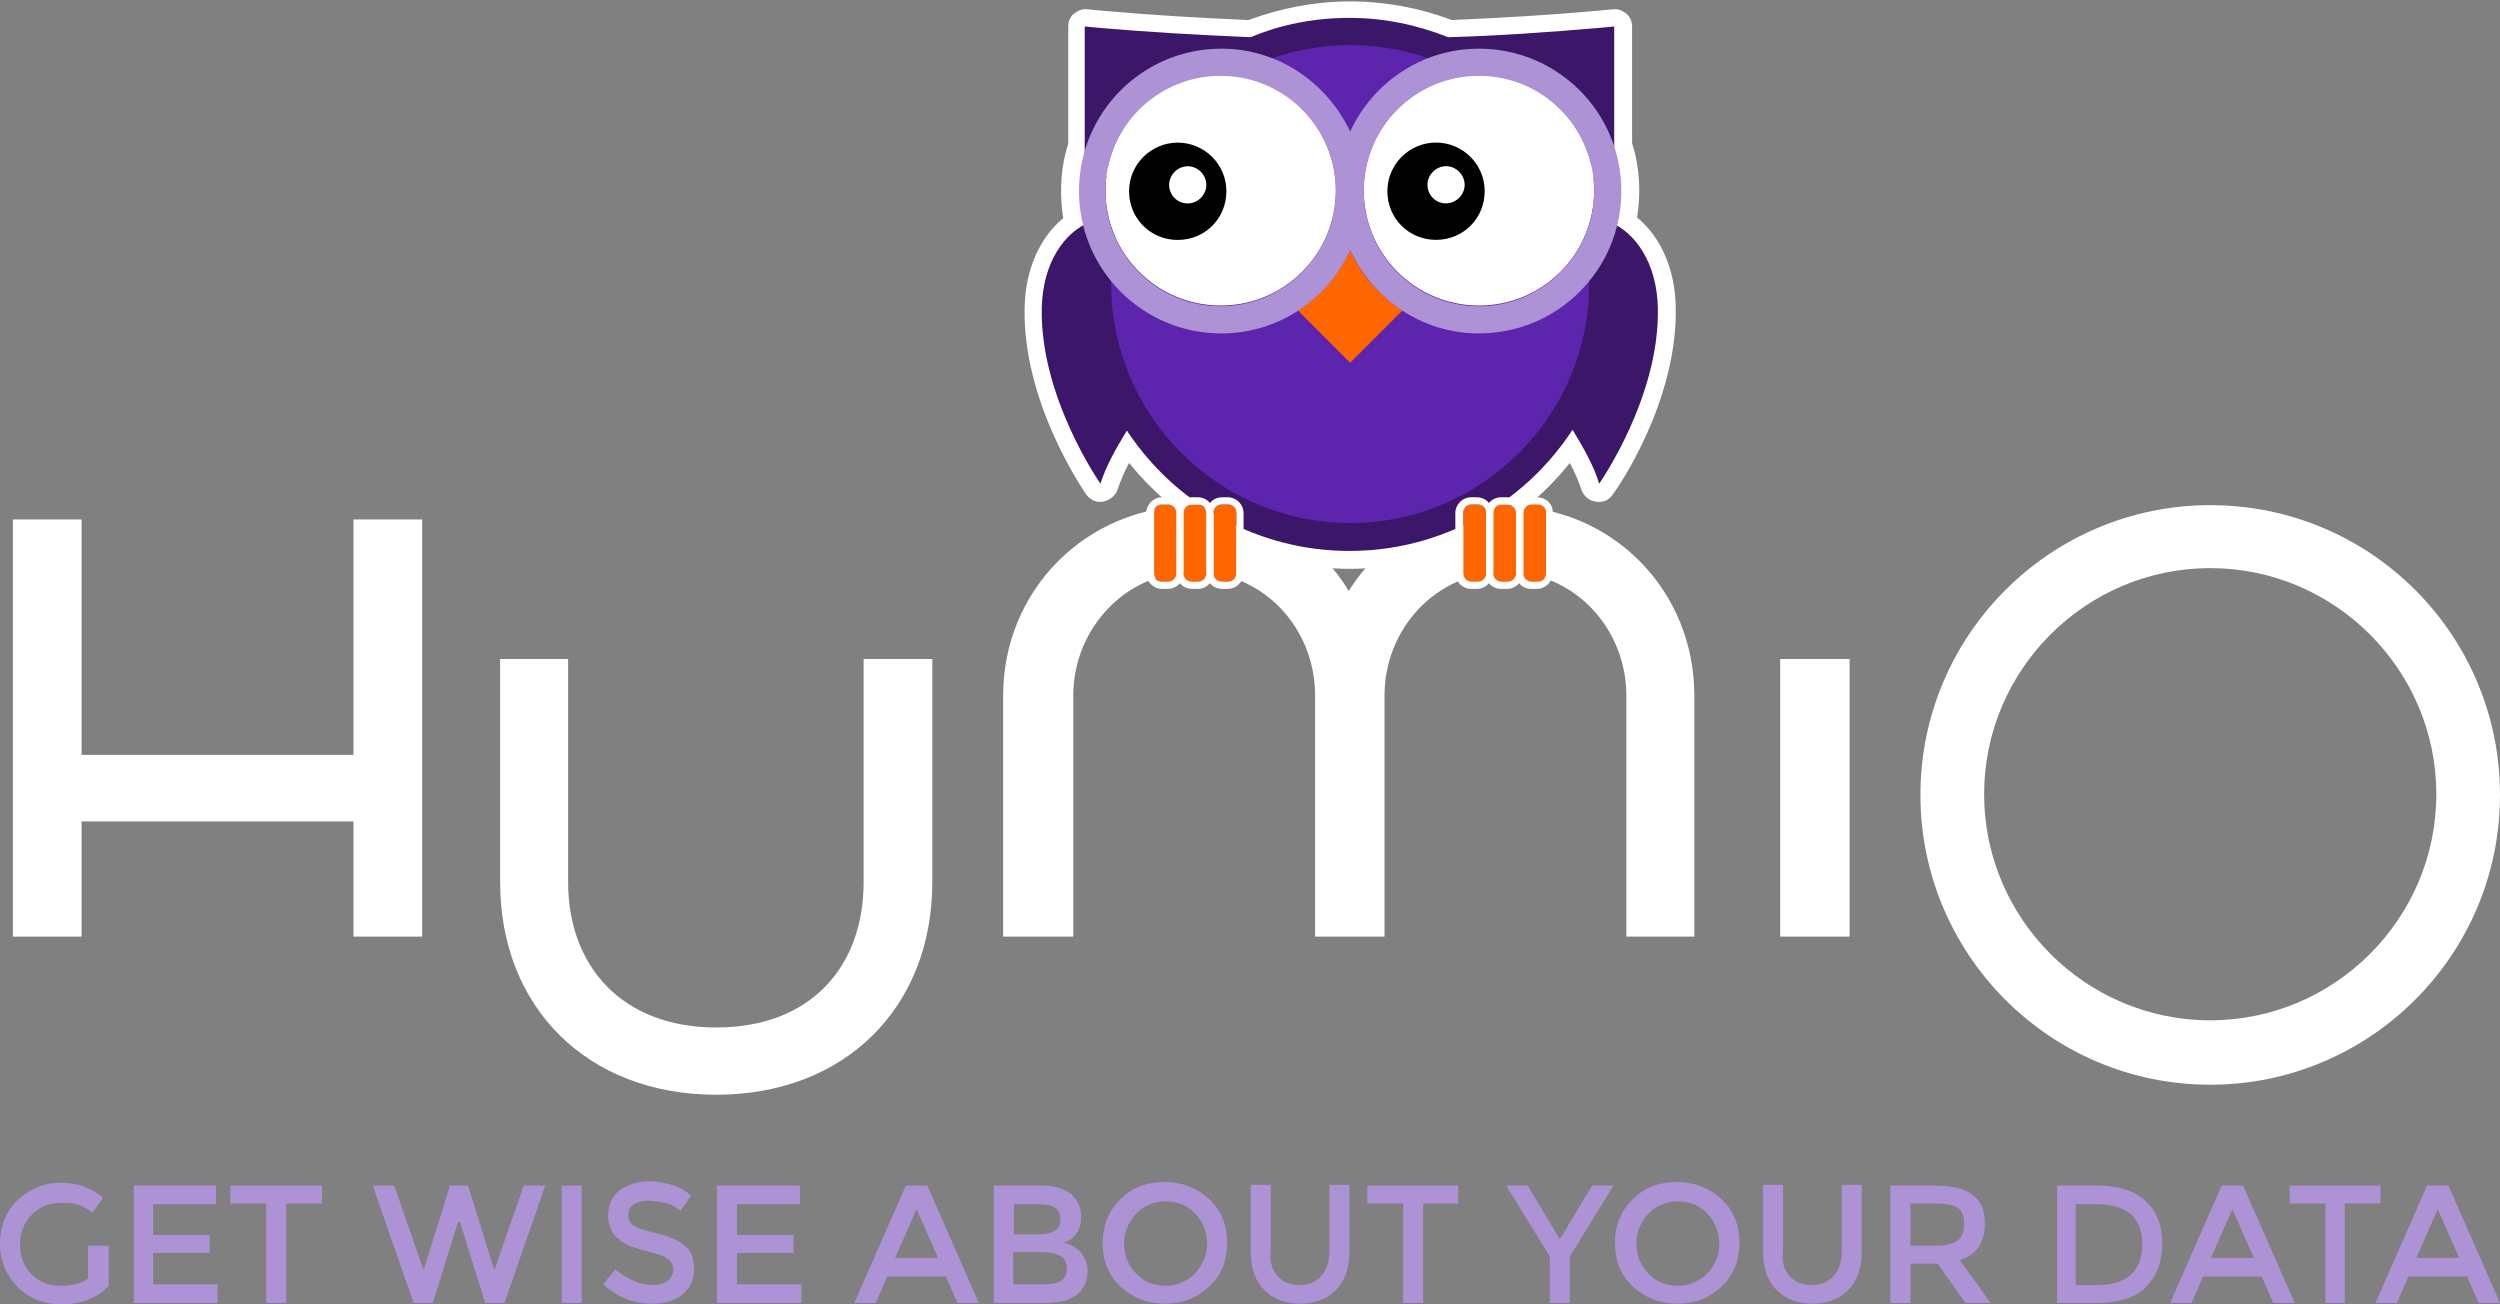 <svg version="1.1" id="owl" xmlns="http://www.w3.org/2000/svg" xmlns:xlink="http://www.w3.org/1999/xlink" x="0px" y="0px" viewBox="0 0 349.4 182.3" style="enable-background:new 0 0 349.4 182.3;" xml:space="preserve">
<rect x="0" y="0" width="349.4" height="182.3" fill="#808080" stroke="none"/>
<style type="text/css">
	.st0{fill:#AE92D6;}
	.st1{fill:#FFFFFF;}
	.st2{fill:#3C1669;}
	.st3{fill:#5D24AD;}
	.st4{fill:#FF6600;}
</style>
<g>
	<path class="st0" d="M12.4,174.1h2.8v5.6c-1.6,1.7-3.8,2.6-6.6,2.6c-2.4,0-4.5-0.8-6.1-2.4c-1.6-1.6-2.5-3.6-2.5-6.1
		c0-2.4,0.8-4.5,2.5-6.1c1.7-1.6,3.7-2.4,6-2.4s4.3,0.7,5.9,2.1l-1.5,2.1c-0.6-0.5-1.3-0.9-1.9-1.1c-0.6-0.2-1.4-0.3-2.3-0.3
		c-1.7,0-3.1,0.5-4.2,1.6s-1.7,2.5-1.7,4.2c0,1.7,0.5,3.1,1.6,4.2c1.1,1.1,2.4,1.6,4,1.6c1.6,0,2.9-0.3,3.9-1V174.1z"></path>
	<path class="st0" d="M30.2,165.7v2.6h-8.8v4.3h7.9v2.5h-7.9v4.4h9v2.6H18.7v-16.4H30.2z"></path>
	<path class="st0" d="M40,168.2v13.9h-2.8v-13.9h-5v-2.5H45v2.5H40z"></path>
	<path class="st0" d="M59.2,177.5l3.7-11.8h2.5l3.7,11.8l4.1-11.8h3l-5.7,16.4h-2.7l-3.5-11.3H64l-3.5,11.3h-2.7l-5.7-16.4h3
		L59.2,177.5z"></path>
	<path class="st0" d="M78.5,165.7h2.8v16.4h-2.8V165.7z"></path>
	<path class="st0" d="M90.6,167.8c-0.8,0-1.5,0.2-2,0.5c-0.5,0.3-0.8,0.8-0.8,1.5c0,0.7,0.3,1.2,0.8,1.5c0.5,0.4,1.6,0.7,3.3,1.1
		c1.7,0.4,3,1,3.8,1.7c0.9,0.7,1.3,1.8,1.3,3.3c0,1.4-0.5,2.6-1.6,3.5c-1.1,0.9-2.5,1.3-4.3,1.3c-2.6,0-4.8-0.9-6.8-2.7l1.7-2.1
		c1.7,1.4,3.4,2.2,5.2,2.2c0.9,0,1.6-0.2,2.1-0.6c0.5-0.4,0.8-0.9,0.8-1.5c0-0.6-0.2-1.1-0.7-1.5c-0.5-0.4-1.3-0.7-2.5-1
		c-1.2-0.3-2.1-0.6-2.7-0.8s-1.2-0.6-1.7-1c-1-0.7-1.5-1.9-1.5-3.4c0-1.5,0.6-2.7,1.7-3.5c1.1-0.8,2.5-1.2,4.1-1.2
		c1,0,2.1,0.2,3.1,0.5c1,0.3,1.9,0.8,2.7,1.5l-1.5,2.1c-0.5-0.4-1.1-0.8-2-1.1C92.2,168,91.4,167.8,90.6,167.8z"></path>
	<path class="st0" d="M111.8,165.7v2.6H103v4.3h7.9v2.5H103v4.4h9v2.6h-11.8v-16.4H111.8z"></path>
	<path class="st0" d="M124,178.4l-1.6,3.7h-3l7.2-16.4h3l7.2,16.4h-3l-1.6-3.7H124z M131.1,175.8l-3-6.8l-3,6.8H131.1z"></path>
	<path class="st0" d="M146.1,182.1h-7.2v-16.4h6.4c1.1,0,2.1,0.1,2.9,0.4c0.8,0.3,1.4,0.6,1.8,1.1c0.8,0.8,1.1,1.8,1.1,2.9
		c0,1.3-0.4,2.2-1.2,2.9c-0.3,0.2-0.5,0.4-0.6,0.4c-0.1,0.1-0.3,0.1-0.6,0.3c1,0.2,1.8,0.7,2.4,1.4c0.6,0.7,0.9,1.6,0.9,2.6
		c0,1.1-0.4,2.2-1.2,3C149.9,181.6,148.3,182.1,146.1,182.1z M141.7,172.5h3.5c2,0,3-0.7,3-2c0-0.8-0.2-1.3-0.7-1.7
		c-0.5-0.3-1.2-0.5-2.3-0.5h-3.5V172.5z M141.7,179.5h4.3c1,0,1.8-0.2,2.3-0.5c0.5-0.3,0.8-0.9,0.8-1.8c0-1.5-1.2-2.2-3.5-2.2h-4
		V179.5z"></path>
	<path class="st0" d="M169,179.8c-1.7,1.6-3.7,2.4-6.2,2.4c-2.4,0-4.5-0.8-6.2-2.4c-1.7-1.6-2.5-3.6-2.5-6.1c0-2.4,0.8-4.4,2.5-6.1
		s3.7-2.4,6.2-2.4c2.4,0,4.5,0.8,6.2,2.4c1.7,1.6,2.5,3.6,2.5,6.1C171.5,176.2,170.7,178.2,169,179.8z M167,169.6
		c-1.1-1.2-2.5-1.7-4.1-1.7c-1.6,0-3,0.6-4.1,1.7c-1.1,1.2-1.7,2.6-1.7,4.2c0,1.7,0.6,3.1,1.7,4.2c1.1,1.2,2.5,1.7,4.1,1.7
		c1.6,0,3-0.6,4.1-1.7c1.1-1.2,1.7-2.6,1.7-4.2C168.7,172.1,168.1,170.7,167,169.6z"></path>
	<path class="st0" d="M178.5,178.3c0.8,0.9,1.8,1.3,3.1,1.3c1.3,0,2.3-0.4,3.1-1.3c0.8-0.9,1.1-2.1,1.1-3.6v-9.1h2.8v9.2
		c0,2.4-0.6,4.2-1.9,5.5c-1.3,1.3-3,1.9-5,1.9c-2,0-3.7-0.6-5-1.9c-1.3-1.3-1.9-3.1-1.9-5.5v-9.2h2.8v9.1
		C177.4,176.3,177.8,177.5,178.5,178.3z"></path>
	<path class="st0" d="M198.9,168.2v13.9h-2.8v-13.9h-5v-2.5h12.7v2.5H198.9z"></path>
	<path class="st0" d="M219.4,182.1h-2.8v-6.5l-6.1-9.9h3l4.5,7.5l4.5-7.5h3l-6.1,9.9V182.1z"></path>
	<path class="st0" d="M240.6,179.8c-1.7,1.6-3.7,2.4-6.2,2.4c-2.4,0-4.5-0.8-6.2-2.4c-1.7-1.6-2.5-3.6-2.5-6.1
		c0-2.4,0.8-4.4,2.5-6.1s3.7-2.4,6.2-2.4c2.4,0,4.5,0.8,6.2,2.4s2.5,3.6,2.5,6.1C243.1,176.2,242.3,178.2,240.6,179.8z M238.6,169.6
		c-1.1-1.2-2.5-1.7-4.1-1.7c-1.6,0-3,0.6-4.1,1.7c-1.1,1.2-1.7,2.6-1.7,4.2c0,1.7,0.6,3.1,1.7,4.2c1.1,1.2,2.5,1.7,4.1,1.7
		c1.6,0,3-0.6,4.1-1.7c1.1-1.2,1.7-2.6,1.7-4.2C240.2,172.1,239.7,170.7,238.6,169.6z"></path>
	<path class="st0" d="M250.1,178.3c0.8,0.9,1.8,1.3,3.1,1.3c1.3,0,2.3-0.4,3.1-1.3c0.8-0.9,1.1-2.1,1.1-3.6v-9.1h2.8v9.2
		c0,2.4-0.6,4.2-1.9,5.5c-1.3,1.3-3,1.9-5,1.9c-2,0-3.7-0.6-5-1.9c-1.3-1.3-1.9-3.1-1.9-5.5v-9.2h2.8v9.1
		C249,176.3,249.3,177.5,250.1,178.3z"></path>
	<path class="st0" d="M277.4,171c0,2.7-1.2,4.4-3.5,5.1l4.3,6h-3.5l-3.9-5.5H267v5.5h-2.8v-16.4h6.1c2.5,0,4.3,0.4,5.4,1.3
		C276.8,167.8,277.4,169.1,277.4,171z M273.7,173.3c0.6-0.5,0.8-1.3,0.8-2.3c0-1.1-0.3-1.8-0.9-2.2c-0.6-0.4-1.6-0.6-3.1-0.6H267
		v5.9h3.5C272,174.1,273.1,173.8,273.7,173.3z"></path>
	<path class="st0" d="M299.8,167.8c1.6,1.4,2.4,3.4,2.4,6s-0.8,4.6-2.3,6.1c-1.5,1.5-3.9,2.2-7,2.2h-5.4v-16.4h5.6
		C296,165.7,298.3,166.4,299.8,167.8z M299.4,173.9c0-3.8-2.2-5.6-6.5-5.6h-2.8v11.3h3.1c2,0,3.5-0.5,4.6-1.4
		C298.9,177.1,299.4,175.7,299.4,173.9z"></path>
	<path class="st0" d="M307.9,178.4l-1.6,3.7h-3l7.2-16.4h3l7.2,16.4h-3l-1.6-3.7H307.9z M315,175.8l-3-6.8l-3,6.8H315z"></path>
	<path class="st0" d="M327.7,168.2v13.9H325v-13.9h-5v-2.5h12.7v2.5H327.7z"></path>
	<path class="st0" d="M336.6,178.4l-1.6,3.7h-3l7.2-16.4h3l7.2,16.4h-3l-1.6-3.7H336.6z M343.7,175.8l-3-6.8l-3,6.8H343.7z"></path>
</g>
<g>
	<path class="st1" d="M120.7,92.1v31.2c0,11.7-7.3,20.3-20.6,20.3c-13.2,0-20.7-8.6-20.7-20.3V92.1h-9.5v31.2
		c0,17.5,12.2,29.7,30.2,29.7c18,0,30.2-12.2,30.2-29.7V92.1H120.7z"></path>
	<polygon class="st1" points="11.4,130.9 11.4,114.8 49.4,114.8 49.4,130.9 59,130.9 59,72.6 49.4,72.6 49.4,105.5 11.4,105.5
		11.4,72.6 1.8,72.6 1.8,130.9 	"></polygon>
	<path class="st1" d="M150,130.9V97.2c0-9.3,7.3-17.3,16.9-17.3c9.8,0,16.9,8,16.9,17.3v33.7h9.7V97.2c0-9.3,7.2-17.3,16.9-17.3
		c9.7,0,16.9,8,16.9,17.3v33.7h9.5V97.2c0-14.7-11.5-26.5-26.5-26.5c-9.5,0-17.4,4.8-21.8,11.9c-4.3-7.2-12.2-11.9-21.7-11.9
		c-15,0-26.6,11.8-26.6,26.5v33.7H150z"></path>
	<path class="st1" d="M308.9,79.4c17.4,0,31.6,14.2,31.6,31.6c0,17.4-14.2,31.6-31.6,31.6s-31.6-14.2-31.6-31.6
		C277.3,93.6,291.5,79.4,308.9,79.4 M308.9,70.6c-22.3,0-40.5,18.1-40.5,40.5c0,22.3,18.1,40.5,40.5,40.5
		c22.3,0,40.5-18.1,40.5-40.5C349.4,88.7,331.3,70.6,308.9,70.6L308.9,70.6z"></path>
	<rect x="248.8" y="92.1" class="st1" width="9.7" height="38.8"></rect>
</g>

<g>
	<path class="st1" d="M234.2,42.9L234.2,42.9c-0.1-5.3-2.1-9.8-5.4-12.5c0.2-1.3,0.3-2.5,0.3-3.8c0-2.2-0.3-4.4-1-6.6V3.7
		c0-0.7-0.3-1.4-0.8-1.8s-1.2-0.7-1.9-0.6l-2.1,0.2c-6.6,0.6-13.5,1-20.4,1.3c-4.5-1.7-9.3-2.6-14.2-2.6c-4.9,0-9.6,0.9-14.2,2.6
		c-6.9-0.3-13.8-0.7-20.4-1.3l-2.1-0.2c-0.7-0.1-1.4,0.2-1.9,0.6s-0.8,1.1-0.8,1.8v16.4c-0.7,2.1-1,4.3-1,6.6c0,1.2,0.1,2.5,0.3,3.8
		c-3.3,2.7-5.3,7.2-5.4,12.5c-0.3,13.3,8.3,25.6,8.6,26.1c0.6,0.8,1.5,1.2,2.4,1c0.9-0.2,1.7-0.8,2-1.7c0.4-1.2,0.9-2.4,1.6-3.7
		c7.5,9.3,18.8,14.8,30.8,14.8c12.1,0,23.3-5.4,30.8-14.8c0.7,1.3,1.2,2.5,1.6,3.7c0.3,0.9,1.1,1.6,2,1.7c1,0.2,1.9-0.2,2.4-1
		C225.9,68.5,234.5,56.2,234.2,42.9z"></path>
	<g>
		<path class="st2" d="M153.8,67.6c0,0-8.5-12.1-8.2-24.6c0.3-12.6,12-16.9,17.2-7.5C169.7,47.7,156.7,58.2,153.8,67.6z"></path>
		<path class="st2" d="M223.5,67.6c0,0,8.5-12.1,8.2-24.6c-0.3-12.6-12-16.9-17.2-7.5C207.6,47.7,220.7,58.2,223.5,67.6z"></path>
	</g>
	<circle class="st3" cx="188.7" cy="39.7" r="34.8"></circle>
	<path class="st2" d="M221.9,23.1h3.7V3.7l-2.1,0.2c-7,0.6-14,1.1-21.1,1.3c-4.3-1.7-8.9-2.7-13.8-2.7c-4.9,0-9.5,0.9-13.8,2.7
		c-7.1-0.3-14.1-0.7-21.1-1.3l-2.1-0.2v19.5h3.7c-2.5,5-3.9,10.6-3.9,16.6c0,20.5,16.7,37.2,37.2,37.2c20.5,0,37.2-16.7,37.2-37.2
		C225.8,33.7,224.4,28.1,221.9,23.1z M188.7,73.1c-18.4,0-33.4-15-33.4-33.4c0-18.4,15-33.4,33.4-33.4c18.4,0,33.4,15,33.4,33.4
		C222.1,58.1,207.1,73.1,188.7,73.1z"></path>
	<path class="st1" d="M170.6,10.5c-8.9,0-16.1,7.2-16.1,16.1c0,8.9,7.2,16.1,16.1,16.1c8.9,0,16.1-7.2,16.1-16.1
		C186.7,17.8,179.5,10.5,170.6,10.5z"></path>
	<path class="st1" d="M206.7,10.5c-8.9,0-16.1,7.2-16.1,16.1c0,8.9,7.2,16.1,16.1,16.1s16.1-7.2,16.1-16.1
		C222.8,17.8,215.6,10.5,206.7,10.5z"></path>
	<path class="st4" d="M188.7,35c-1.6,3.4-4.1,6.3-7.3,8.4l7.3,7.3l7.3-7.3C192.8,41.3,190.2,38.4,188.7,35z"></path>
	<g>
		<path class="st4" d="M172.8,71.7c0-0.7-0.5-1.2-1.2-1.2h-0.8c-0.7,0-1.2,0.5-1.2,1.2v8.4c0,0.7,0.5,1.2,1.2,1.2h0.8
			c0.7,0,1.2-0.5,1.2-1.2V71.7z"></path>
		<path class="st4" d="M161.3,80.1c0,0.7,0.5,1.2,1.2,1.2h0.8c0.7,0,1.2-0.5,1.2-1.2v-8.4c0-0.7-0.5-1.2-1.2-1.2h-0.8
			c-0.7,0-1.2,0.5-1.2,1.2V80.1z"></path>
		<path class="st4" d="M167.4,70.5h-0.8c-0.7,0-1.2,0.5-1.2,1.2v8.4c0,0.7,0.5,1.2,1.2,1.2h0.8c0.7,0,1.2-0.5,1.2-1.2v-8.4
			C168.6,71.1,168.1,70.5,167.4,70.5z"></path>
	</g>
	<path id="owl_right_eye" transform="translate(-6,0.024)" d="M206.7,19.9c-3.7,0-6.8,3-6.8,6.8s3,6.8,6.8,6.8s6.8-3,6.8-6.8S210.4,19.9,206.7,19.9z M208.1,28.4c-1.5,0-2.6-1.2-2.6-2.6
		s1.2-2.6,2.6-2.6c1.4,0,2.6,1.2,2.6,2.6S209.5,28.4,208.1,28.4z"></path>
	<path class="st0" d="M206.7,6.8c-8,0-14.9,4.8-18,11.6c-3.2-6.8-10-11.6-18-11.6c-11,0-19.9,8.9-19.9,19.9c0,11,8.9,19.9,19.9,19.9
		c8,0,14.9-4.8,18-11.6c3.2,6.8,10,11.6,18,11.6c11,0,19.9-8.9,19.9-19.9C226.6,15.7,217.7,6.8,206.7,6.8z M170.6,42.8
		c-8.9,0-16.1-7.2-16.1-16.1c0-8.9,7.2-16.1,16.1-16.1c8.9,0,16.1,7.2,16.1,16.1C186.7,35.5,179.5,42.8,170.6,42.8z M206.7,42.8
		c-8.9,0-16.1-7.2-16.1-16.1c0-8.9,7.2-16.1,16.1-16.1s16.1,7.2,16.1,16.1C222.8,35.5,215.6,42.8,206.7,42.8z"></path>
	<path class="st1" d="M171.6,69.5h-0.8c-0.7,0-1.3,0.3-1.7,0.8c-0.4-0.5-1-0.8-1.7-0.8h-0.8c-0.7,0-1.3,0.3-1.7,0.8
		c-0.4-0.5-1-0.8-1.7-0.8h-0.8c-1.2,0-2.2,1-2.2,2.2v8.4c0,1.2,1,2.2,2.2,2.2h0.8c0.7,0,1.3-0.3,1.7-0.8c0.4,0.5,1,0.8,1.7,0.8h0.8
		c0.7,0,1.3-0.3,1.7-0.8c0.4,0.5,1,0.8,1.7,0.8h0.8c1.2,0,2.2-1,2.2-2.2v-8.4C173.8,70.5,172.8,69.5,171.6,69.5z M163.2,81.3h-0.8
		c-0.7,0-1.2-0.5-1.2-1.2v-8.4c0-0.7,0.5-1.2,1.2-1.2h0.8c0.7,0,1.2,0.5,1.2,1.2v8.4C164.4,80.8,163.9,81.3,163.2,81.3z M167.4,81.3
		h-0.8c-0.7,0-1.2-0.5-1.2-1.2v-8.4c0-0.7,0.5-1.2,1.2-1.2h0.8c0.7,0,1.2,0.5,1.2,1.2v8.4C168.6,80.8,168.1,81.3,167.4,81.3z
		 M172.8,80.1c0,0.7-0.5,1.2-1.2,1.2h-0.8c-0.7,0-1.2-0.5-1.2-1.2v-8.4c0-0.7,0.5-1.2,1.2-1.2h0.8c0.7,0,1.2,0.5,1.2,1.2V80.1z"></path>
	<g>
		<path class="st4" d="M216.1,71.7c0-0.7-0.5-1.2-1.2-1.2h-0.8c-0.7,0-1.2,0.5-1.2,1.2v8.4c0,0.7,0.5,1.2,1.2,1.2h0.8
			c0.7,0,1.2-0.5,1.2-1.2V71.7z"></path>
		<path class="st4" d="M204.5,80.1c0,0.7,0.5,1.2,1.2,1.2h0.8c0.7,0,1.2-0.5,1.2-1.2v-8.4c0-0.7-0.5-1.2-1.2-1.2h-0.8
			c-0.7,0-1.2,0.5-1.2,1.2V80.1z"></path>
		<path class="st4" d="M210.7,70.5h-0.8c-0.7,0-1.2,0.5-1.2,1.2v8.4c0,0.7,0.5,1.2,1.2,1.2h0.8c0.7,0,1.2-0.5,1.2-1.2v-8.4
			C211.9,71.1,211.3,70.5,210.7,70.5z"></path>
	</g>
	<path class="st1" d="M214.8,69.5h-0.8c-0.7,0-1.3,0.3-1.7,0.8c-0.4-0.5-1-0.8-1.7-0.8h-0.8c-0.7,0-1.3,0.3-1.7,0.8
		c-0.4-0.5-1-0.8-1.7-0.8h-0.8c-1.2,0-2.2,1-2.2,2.2v8.4c0,1.2,1,2.2,2.2,2.2h0.8c0.7,0,1.3-0.3,1.7-0.8c0.4,0.5,1,0.8,1.7,0.8h0.8
		c0.7,0,1.3-0.3,1.7-0.8c0.4,0.5,1,0.8,1.7,0.8h0.8c1.2,0,2.2-1,2.2-2.2v-8.4C217.1,70.5,216.1,69.5,214.8,69.5z M206.5,81.3h-0.8
		c-0.7,0-1.2-0.5-1.2-1.2v-8.4c0-0.7,0.5-1.2,1.2-1.2h0.8c0.7,0,1.2,0.5,1.2,1.2v8.4C207.7,80.8,207.2,81.3,206.5,81.3z M210.7,81.3
		h-0.8c-0.7,0-1.2-0.5-1.2-1.2v-8.4c0-0.7,0.5-1.2,1.2-1.2h0.8c0.7,0,1.2,0.5,1.2,1.2v8.4C211.9,80.8,211.3,81.3,210.7,81.3z
		 M216.1,80.1c0,0.7-0.5,1.2-1.2,1.2h-0.8c-0.7,0-1.2-0.5-1.2-1.2v-8.4c0-0.7,0.5-1.2,1.2-1.2h0.8c0.7,0,1.2,0.5,1.2,1.2V80.1z"></path>
	<path id="owl_left_eye" d="M170.6,19.9c-3.7,0-6.8,3-6.8,6.8s3,6.8,6.8,6.8s6.8-3,6.8-6.8S174.3,19.9,170.6,19.9z M172,28.4c-1.5,0-2.6-1.2-2.6-2.6
		s1.2-2.6,2.6-2.6c1.4,0,2.6,1.2,2.6,2.6S173.4,28.4,172,28.4z" transform="translate(-6,0.033)"></path>
</g>
</svg>
